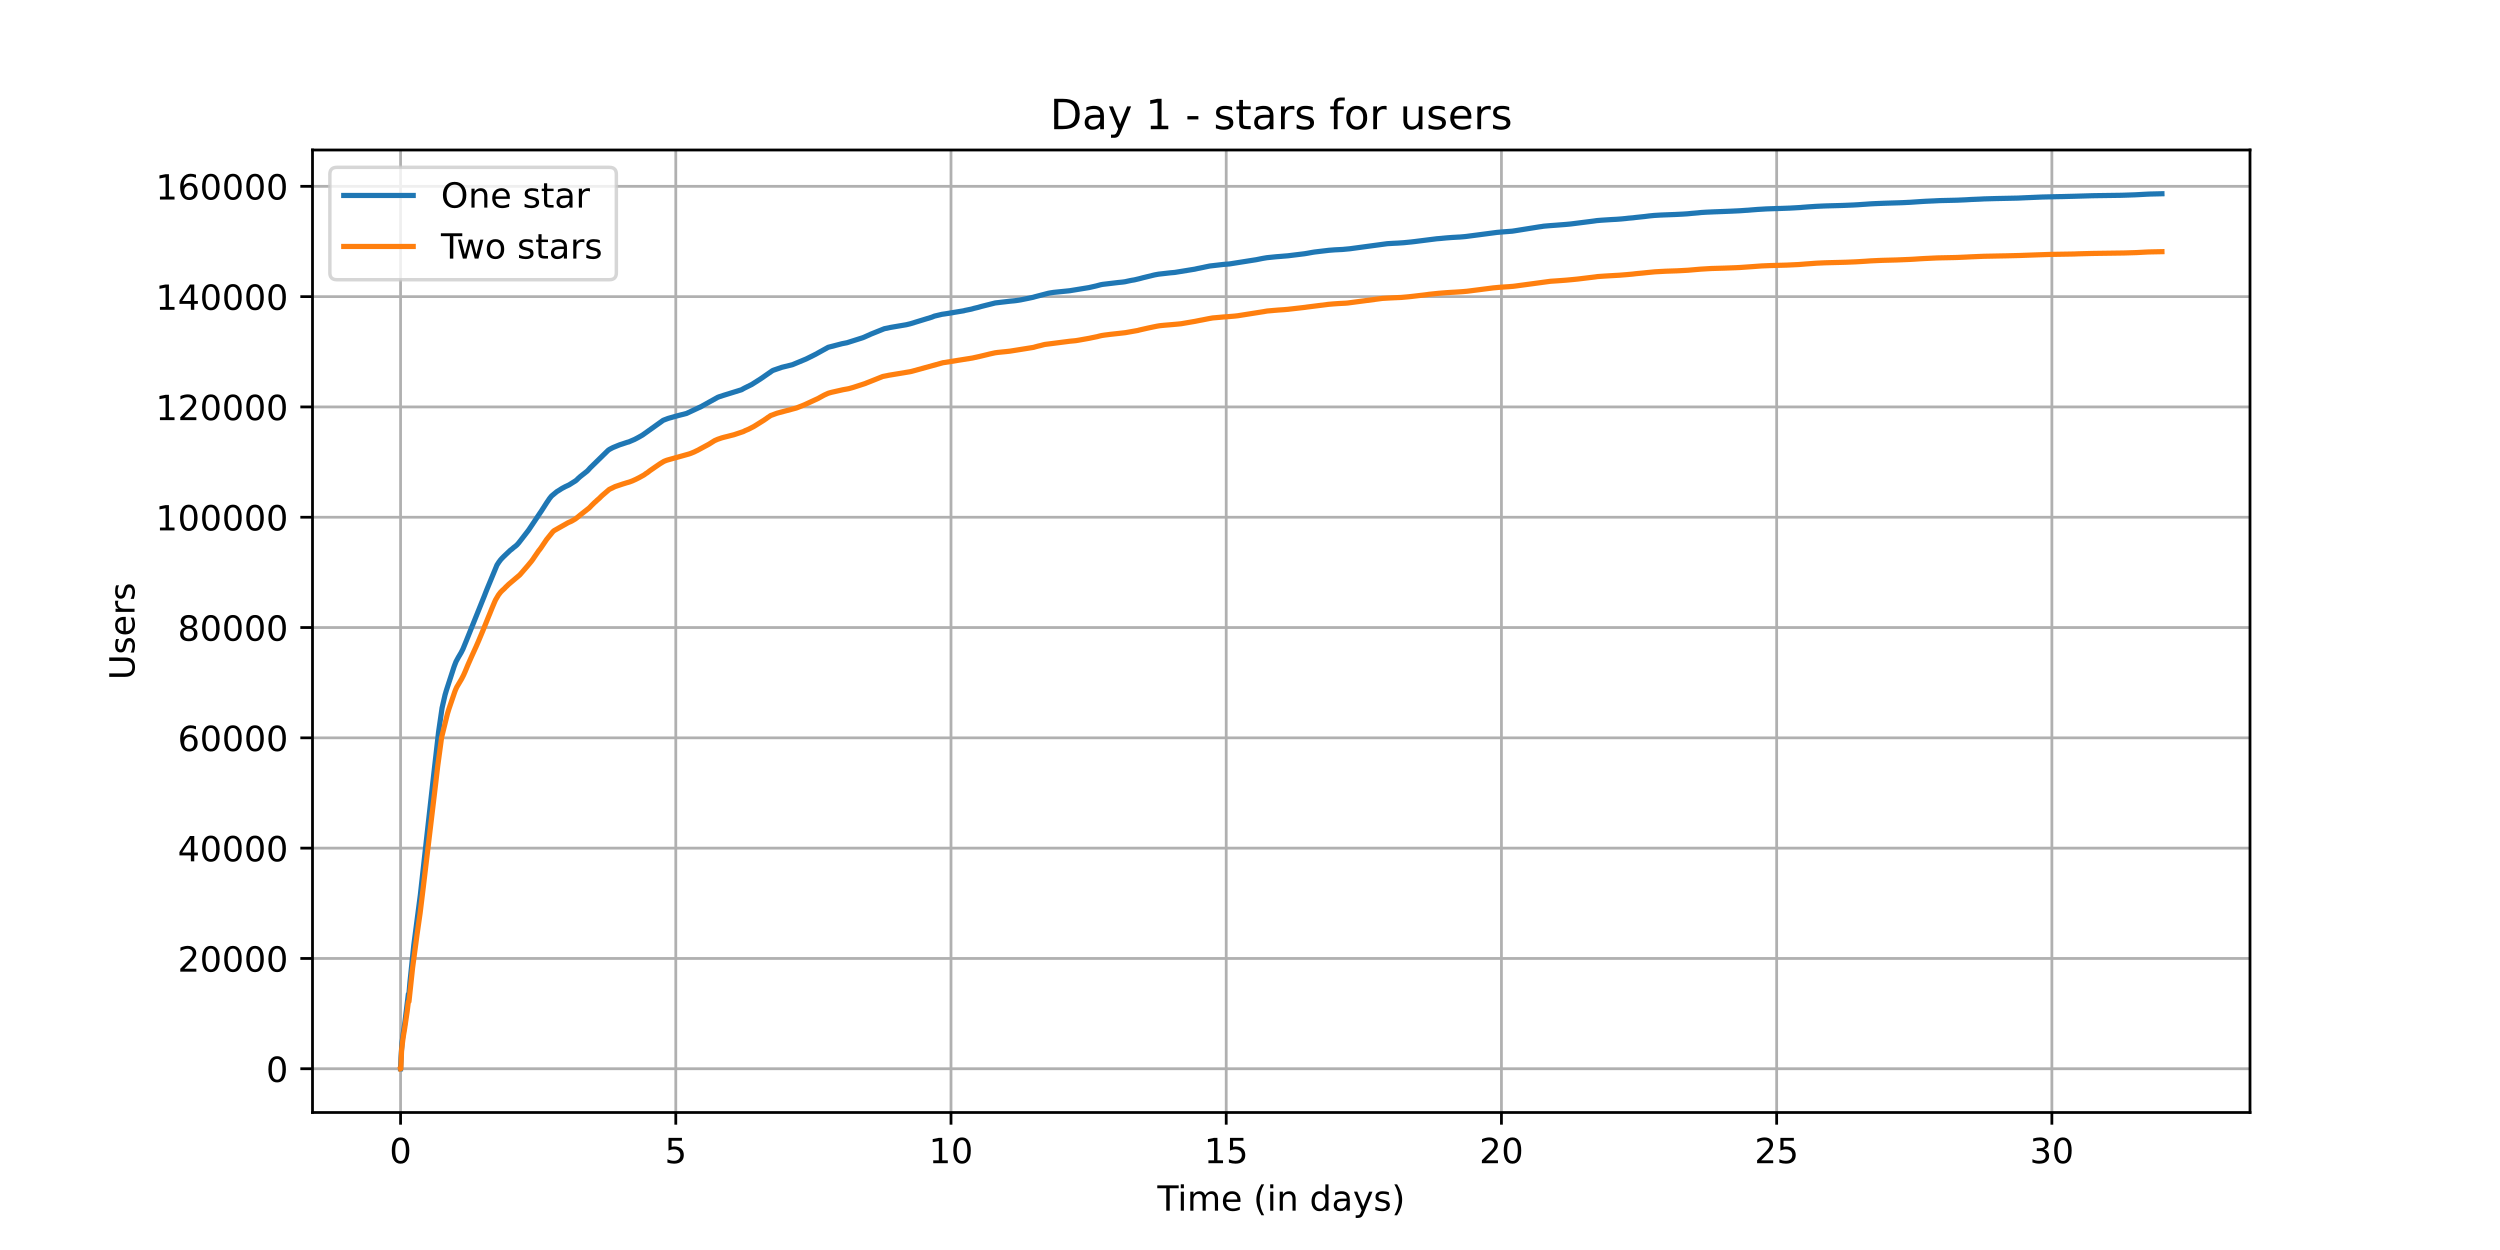 <?xml version="1.0" encoding="utf-8" standalone="no"?>
<!DOCTYPE svg PUBLIC "-//W3C//DTD SVG 1.1//EN"
  "http://www.w3.org/Graphics/SVG/1.1/DTD/svg11.dtd">
<!-- Created with matplotlib (https://matplotlib.org/) -->
<svg height="360pt" version="1.1" viewBox="0 0 720 360" width="720pt" xmlns="http://www.w3.org/2000/svg" xmlns:xlink="http://www.w3.org/1999/xlink">
 <defs>
  <style type="text/css">*{stroke-linecap:butt;stroke-linejoin:round;}</style>
 </defs>
 <g id="figure_1">
  <g id="patch_1">
   <path d="M 0 360 
L 720 360 
L 720 0 
L 0 0 
z
" style="fill:#ffffff;"/>
  </g>
  <g id="axes_1">
   <g id="patch_2">
    <path d="M 90 320.4 
L 648 320.4 
L 648 43.2 
L 90 43.2 
z
" style="fill:#ffffff;"/>
   </g>
   <g id="matplotlib.axis_1">
    <g id="xtick_1">
     <g id="line2d_1">
      <path clip-path="url(#pc06e8f0489)" d="M 115.364 320.4 
L 115.364 43.2 
" style="fill:none;stroke:#b0b0b0;stroke-linecap:square;stroke-width:0.8;"/>
     </g>
     <g id="line2d_2">
      <defs>
       <path d="M 0 0 
L 0 3.5 
" id="mdbf9144afa" style="stroke:#000000;stroke-width:0.8;"/>
      </defs>
      <g>
       <use style="stroke:#000000;stroke-width:0.8;" x="115.364" xlink:href="#mdbf9144afa" y="320.4"/>
      </g>
     </g>
     <g id="text_1">
      <!-- 0 -->
      <g transform="translate(112.182 334.998)scale(0.1 -0.1)">
       <defs>
        <path d="M 31.781 66.406 
Q 24.172 66.406 20.328 58.906 
Q 16.5 51.422 16.5 36.375 
Q 16.5 21.391 20.328 13.891 
Q 24.172 6.391 31.781 6.391 
Q 39.453 6.391 43.281 13.891 
Q 47.125 21.391 47.125 36.375 
Q 47.125 51.422 43.281 58.906 
Q 39.453 66.406 31.781 66.406 
z
M 31.781 74.219 
Q 44.047 74.219 50.516 64.516 
Q 56.984 54.828 56.984 36.375 
Q 56.984 17.969 50.516 8.266 
Q 44.047 -1.422 31.781 -1.422 
Q 19.531 -1.422 13.062 8.266 
Q 6.594 17.969 6.594 36.375 
Q 6.594 54.828 13.062 64.516 
Q 19.531 74.219 31.781 74.219 
z
" id="DejaVuSans-48"/>
       </defs>
       <use xlink:href="#DejaVuSans-48"/>
      </g>
     </g>
    </g>
    <g id="xtick_2">
     <g id="line2d_3">
      <path clip-path="url(#pc06e8f0489)" d="M 194.626 320.4 
L 194.626 43.2 
" style="fill:none;stroke:#b0b0b0;stroke-linecap:square;stroke-width:0.8;"/>
     </g>
     <g id="line2d_4">
      <g>
       <use style="stroke:#000000;stroke-width:0.8;" x="194.626" xlink:href="#mdbf9144afa" y="320.4"/>
      </g>
     </g>
     <g id="text_2">
      <!-- 5 -->
      <g transform="translate(191.445 334.998)scale(0.1 -0.1)">
       <defs>
        <path d="M 10.797 72.906 
L 49.516 72.906 
L 49.516 64.594 
L 19.828 64.594 
L 19.828 46.734 
Q 21.969 47.469 24.109 47.828 
Q 26.266 48.188 28.422 48.188 
Q 40.625 48.188 47.75 41.5 
Q 54.891 34.812 54.891 23.391 
Q 54.891 11.625 47.562 5.094 
Q 40.234 -1.422 26.906 -1.422 
Q 22.312 -1.422 17.547 -0.641 
Q 12.797 0.141 7.719 1.703 
L 7.719 11.625 
Q 12.109 9.234 16.797 8.062 
Q 21.484 6.891 26.703 6.891 
Q 35.156 6.891 40.078 11.328 
Q 45.016 15.766 45.016 23.391 
Q 45.016 31 40.078 35.438 
Q 35.156 39.891 26.703 39.891 
Q 22.75 39.891 18.812 39.016 
Q 14.891 38.141 10.797 36.281 
z
" id="DejaVuSans-53"/>
       </defs>
       <use xlink:href="#DejaVuSans-53"/>
      </g>
     </g>
    </g>
    <g id="xtick_3">
     <g id="line2d_5">
      <path clip-path="url(#pc06e8f0489)" d="M 273.889 320.4 
L 273.889 43.2 
" style="fill:none;stroke:#b0b0b0;stroke-linecap:square;stroke-width:0.8;"/>
     </g>
     <g id="line2d_6">
      <g>
       <use style="stroke:#000000;stroke-width:0.8;" x="273.889" xlink:href="#mdbf9144afa" y="320.4"/>
      </g>
     </g>
     <g id="text_3">
      <!-- 10 -->
      <g transform="translate(267.526 334.998)scale(0.1 -0.1)">
       <defs>
        <path d="M 12.406 8.297 
L 28.516 8.297 
L 28.516 63.922 
L 10.984 60.406 
L 10.984 69.391 
L 28.422 72.906 
L 38.281 72.906 
L 38.281 8.297 
L 54.391 8.297 
L 54.391 0 
L 12.406 0 
z
" id="DejaVuSans-49"/>
       </defs>
       <use xlink:href="#DejaVuSans-49"/>
       <use x="63.623" xlink:href="#DejaVuSans-48"/>
      </g>
     </g>
    </g>
    <g id="xtick_4">
     <g id="line2d_7">
      <path clip-path="url(#pc06e8f0489)" d="M 353.151 320.4 
L 353.151 43.2 
" style="fill:none;stroke:#b0b0b0;stroke-linecap:square;stroke-width:0.8;"/>
     </g>
     <g id="line2d_8">
      <g>
       <use style="stroke:#000000;stroke-width:0.8;" x="353.151" xlink:href="#mdbf9144afa" y="320.4"/>
      </g>
     </g>
     <g id="text_4">
      <!-- 15 -->
      <g transform="translate(346.789 334.998)scale(0.1 -0.1)">
       <use xlink:href="#DejaVuSans-49"/>
       <use x="63.623" xlink:href="#DejaVuSans-53"/>
      </g>
     </g>
    </g>
    <g id="xtick_5">
     <g id="line2d_9">
      <path clip-path="url(#pc06e8f0489)" d="M 432.414 320.4 
L 432.414 43.2 
" style="fill:none;stroke:#b0b0b0;stroke-linecap:square;stroke-width:0.8;"/>
     </g>
     <g id="line2d_10">
      <g>
       <use style="stroke:#000000;stroke-width:0.8;" x="432.414" xlink:href="#mdbf9144afa" y="320.4"/>
      </g>
     </g>
     <g id="text_5">
      <!-- 20 -->
      <g transform="translate(426.052 334.998)scale(0.1 -0.1)">
       <defs>
        <path d="M 19.188 8.297 
L 53.609 8.297 
L 53.609 0 
L 7.328 0 
L 7.328 8.297 
Q 12.938 14.109 22.625 23.891 
Q 32.328 33.688 34.812 36.531 
Q 39.547 41.844 41.422 45.531 
Q 43.312 49.219 43.312 52.781 
Q 43.312 58.594 39.234 62.25 
Q 35.156 65.922 28.609 65.922 
Q 23.969 65.922 18.812 64.312 
Q 13.672 62.703 7.812 59.422 
L 7.812 69.391 
Q 13.766 71.781 18.938 73 
Q 24.125 74.219 28.422 74.219 
Q 39.75 74.219 46.484 68.547 
Q 53.219 62.891 53.219 53.422 
Q 53.219 48.922 51.531 44.891 
Q 49.859 40.875 45.406 35.406 
Q 44.188 33.984 37.641 27.219 
Q 31.109 20.453 19.188 8.297 
z
" id="DejaVuSans-50"/>
       </defs>
       <use xlink:href="#DejaVuSans-50"/>
       <use x="63.623" xlink:href="#DejaVuSans-48"/>
      </g>
     </g>
    </g>
    <g id="xtick_6">
     <g id="line2d_11">
      <path clip-path="url(#pc06e8f0489)" d="M 511.677 320.4 
L 511.677 43.2 
" style="fill:none;stroke:#b0b0b0;stroke-linecap:square;stroke-width:0.8;"/>
     </g>
     <g id="line2d_12">
      <g>
       <use style="stroke:#000000;stroke-width:0.8;" x="511.677" xlink:href="#mdbf9144afa" y="320.4"/>
      </g>
     </g>
     <g id="text_6">
      <!-- 25 -->
      <g transform="translate(505.314 334.998)scale(0.1 -0.1)">
       <use xlink:href="#DejaVuSans-50"/>
       <use x="63.623" xlink:href="#DejaVuSans-53"/>
      </g>
     </g>
    </g>
    <g id="xtick_7">
     <g id="line2d_13">
      <path clip-path="url(#pc06e8f0489)" d="M 590.939 320.4 
L 590.939 43.2 
" style="fill:none;stroke:#b0b0b0;stroke-linecap:square;stroke-width:0.8;"/>
     </g>
     <g id="line2d_14">
      <g>
       <use style="stroke:#000000;stroke-width:0.8;" x="590.939" xlink:href="#mdbf9144afa" y="320.4"/>
      </g>
     </g>
     <g id="text_7">
      <!-- 30 -->
      <g transform="translate(584.577 334.998)scale(0.1 -0.1)">
       <defs>
        <path d="M 40.578 39.312 
Q 47.656 37.797 51.625 33 
Q 55.609 28.219 55.609 21.188 
Q 55.609 10.406 48.188 4.484 
Q 40.766 -1.422 27.094 -1.422 
Q 22.516 -1.422 17.656 -0.516 
Q 12.797 0.391 7.625 2.203 
L 7.625 11.719 
Q 11.719 9.328 16.594 8.109 
Q 21.484 6.891 26.812 6.891 
Q 36.078 6.891 40.938 10.547 
Q 45.797 14.203 45.797 21.188 
Q 45.797 27.641 41.281 31.266 
Q 36.766 34.906 28.719 34.906 
L 20.219 34.906 
L 20.219 43.016 
L 29.109 43.016 
Q 36.375 43.016 40.234 45.922 
Q 44.094 48.828 44.094 54.297 
Q 44.094 59.906 40.109 62.906 
Q 36.141 65.922 28.719 65.922 
Q 24.656 65.922 20.016 65.031 
Q 15.375 64.156 9.812 62.312 
L 9.812 71.094 
Q 15.438 72.656 20.344 73.438 
Q 25.25 74.219 29.594 74.219 
Q 40.828 74.219 47.359 69.109 
Q 53.906 64.016 53.906 55.328 
Q 53.906 49.266 50.438 45.094 
Q 46.969 40.922 40.578 39.312 
z
" id="DejaVuSans-51"/>
       </defs>
       <use xlink:href="#DejaVuSans-51"/>
       <use x="63.623" xlink:href="#DejaVuSans-48"/>
      </g>
     </g>
    </g>
    <g id="text_8">
     <!-- Time (in days) -->
     <g transform="translate(333.327 348.677)scale(0.1 -0.1)">
      <defs>
       <path d="M -0.297 72.906 
L 61.375 72.906 
L 61.375 64.594 
L 35.5 64.594 
L 35.5 0 
L 25.594 0 
L 25.594 64.594 
L -0.297 64.594 
z
" id="DejaVuSans-84"/>
       <path d="M 9.422 54.688 
L 18.406 54.688 
L 18.406 0 
L 9.422 0 
z
M 9.422 75.984 
L 18.406 75.984 
L 18.406 64.594 
L 9.422 64.594 
z
" id="DejaVuSans-105"/>
       <path d="M 52 44.188 
Q 55.375 50.25 60.062 53.125 
Q 64.75 56 71.094 56 
Q 79.641 56 84.281 50.016 
Q 88.922 44.047 88.922 33.016 
L 88.922 0 
L 79.891 0 
L 79.891 32.719 
Q 79.891 40.578 77.094 44.375 
Q 74.312 48.188 68.609 48.188 
Q 61.625 48.188 57.562 43.547 
Q 53.516 38.922 53.516 30.906 
L 53.516 0 
L 44.484 0 
L 44.484 32.719 
Q 44.484 40.625 41.703 44.406 
Q 38.922 48.188 33.109 48.188 
Q 26.219 48.188 22.156 43.531 
Q 18.109 38.875 18.109 30.906 
L 18.109 0 
L 9.078 0 
L 9.078 54.688 
L 18.109 54.688 
L 18.109 46.188 
Q 21.188 51.219 25.484 53.609 
Q 29.781 56 35.688 56 
Q 41.656 56 45.828 52.969 
Q 50 49.953 52 44.188 
z
" id="DejaVuSans-109"/>
       <path d="M 56.203 29.594 
L 56.203 25.203 
L 14.891 25.203 
Q 15.484 15.922 20.484 11.062 
Q 25.484 6.203 34.422 6.203 
Q 39.594 6.203 44.453 7.469 
Q 49.312 8.734 54.109 11.281 
L 54.109 2.781 
Q 49.266 0.734 44.188 -0.344 
Q 39.109 -1.422 33.891 -1.422 
Q 20.797 -1.422 13.156 6.188 
Q 5.516 13.812 5.516 26.812 
Q 5.516 40.234 12.766 48.109 
Q 20.016 56 32.328 56 
Q 43.359 56 49.781 48.891 
Q 56.203 41.797 56.203 29.594 
z
M 47.219 32.234 
Q 47.125 39.594 43.094 43.984 
Q 39.062 48.391 32.422 48.391 
Q 24.906 48.391 20.391 44.141 
Q 15.875 39.891 15.188 32.172 
z
" id="DejaVuSans-101"/>
       <path id="DejaVuSans-32"/>
       <path d="M 31 75.875 
Q 24.469 64.656 21.281 53.656 
Q 18.109 42.672 18.109 31.391 
Q 18.109 20.125 21.312 9.062 
Q 24.516 -2 31 -13.188 
L 23.188 -13.188 
Q 15.875 -1.703 12.234 9.375 
Q 8.594 20.453 8.594 31.391 
Q 8.594 42.281 12.203 53.312 
Q 15.828 64.359 23.188 75.875 
z
" id="DejaVuSans-40"/>
       <path d="M 54.891 33.016 
L 54.891 0 
L 45.906 0 
L 45.906 32.719 
Q 45.906 40.484 42.875 44.328 
Q 39.844 48.188 33.797 48.188 
Q 26.516 48.188 22.312 43.547 
Q 18.109 38.922 18.109 30.906 
L 18.109 0 
L 9.078 0 
L 9.078 54.688 
L 18.109 54.688 
L 18.109 46.188 
Q 21.344 51.125 25.703 53.562 
Q 30.078 56 35.797 56 
Q 45.219 56 50.047 50.172 
Q 54.891 44.344 54.891 33.016 
z
" id="DejaVuSans-110"/>
       <path d="M 45.406 46.391 
L 45.406 75.984 
L 54.391 75.984 
L 54.391 0 
L 45.406 0 
L 45.406 8.203 
Q 42.578 3.328 38.25 0.953 
Q 33.938 -1.422 27.875 -1.422 
Q 17.969 -1.422 11.734 6.484 
Q 5.516 14.406 5.516 27.297 
Q 5.516 40.188 11.734 48.094 
Q 17.969 56 27.875 56 
Q 33.938 56 38.25 53.625 
Q 42.578 51.266 45.406 46.391 
z
M 14.797 27.297 
Q 14.797 17.391 18.875 11.75 
Q 22.953 6.109 30.078 6.109 
Q 37.203 6.109 41.297 11.75 
Q 45.406 17.391 45.406 27.297 
Q 45.406 37.203 41.297 42.844 
Q 37.203 48.484 30.078 48.484 
Q 22.953 48.484 18.875 42.844 
Q 14.797 37.203 14.797 27.297 
z
" id="DejaVuSans-100"/>
       <path d="M 34.281 27.484 
Q 23.391 27.484 19.188 25 
Q 14.984 22.516 14.984 16.5 
Q 14.984 11.719 18.141 8.906 
Q 21.297 6.109 26.703 6.109 
Q 34.188 6.109 38.703 11.406 
Q 43.219 16.703 43.219 25.484 
L 43.219 27.484 
z
M 52.203 31.203 
L 52.203 0 
L 43.219 0 
L 43.219 8.297 
Q 40.141 3.328 35.547 0.953 
Q 30.953 -1.422 24.312 -1.422 
Q 15.922 -1.422 10.953 3.297 
Q 6 8.016 6 15.922 
Q 6 25.141 12.172 29.828 
Q 18.359 34.516 30.609 34.516 
L 43.219 34.516 
L 43.219 35.406 
Q 43.219 41.609 39.141 45 
Q 35.062 48.391 27.688 48.391 
Q 23 48.391 18.547 47.266 
Q 14.109 46.141 10.016 43.891 
L 10.016 52.203 
Q 14.938 54.109 19.578 55.047 
Q 24.219 56 28.609 56 
Q 40.484 56 46.344 49.844 
Q 52.203 43.703 52.203 31.203 
z
" id="DejaVuSans-97"/>
       <path d="M 32.172 -5.078 
Q 28.375 -14.844 24.75 -17.812 
Q 21.141 -20.797 15.094 -20.797 
L 7.906 -20.797 
L 7.906 -13.281 
L 13.188 -13.281 
Q 16.891 -13.281 18.938 -11.516 
Q 21 -9.766 23.484 -3.219 
L 25.094 0.875 
L 2.984 54.688 
L 12.5 54.688 
L 29.594 11.922 
L 46.688 54.688 
L 56.203 54.688 
z
" id="DejaVuSans-121"/>
       <path d="M 44.281 53.078 
L 44.281 44.578 
Q 40.484 46.531 36.375 47.5 
Q 32.281 48.484 27.875 48.484 
Q 21.188 48.484 17.844 46.438 
Q 14.5 44.391 14.5 40.281 
Q 14.5 37.156 16.891 35.375 
Q 19.281 33.594 26.516 31.984 
L 29.594 31.297 
Q 39.156 29.25 43.188 25.516 
Q 47.219 21.781 47.219 15.094 
Q 47.219 7.469 41.188 3.016 
Q 35.156 -1.422 24.609 -1.422 
Q 20.219 -1.422 15.453 -0.562 
Q 10.688 0.297 5.422 2 
L 5.422 11.281 
Q 10.406 8.688 15.234 7.391 
Q 20.062 6.109 24.812 6.109 
Q 31.156 6.109 34.562 8.281 
Q 37.984 10.453 37.984 14.406 
Q 37.984 18.062 35.516 20.016 
Q 33.062 21.969 24.703 23.781 
L 21.578 24.516 
Q 13.234 26.266 9.516 29.906 
Q 5.812 33.547 5.812 39.891 
Q 5.812 47.609 11.281 51.797 
Q 16.75 56 26.812 56 
Q 31.781 56 36.172 55.266 
Q 40.578 54.547 44.281 53.078 
z
" id="DejaVuSans-115"/>
       <path d="M 8.016 75.875 
L 15.828 75.875 
Q 23.141 64.359 26.781 53.312 
Q 30.422 42.281 30.422 31.391 
Q 30.422 20.453 26.781 9.375 
Q 23.141 -1.703 15.828 -13.188 
L 8.016 -13.188 
Q 14.5 -2 17.703 9.062 
Q 20.906 20.125 20.906 31.391 
Q 20.906 42.672 17.703 53.656 
Q 14.5 64.656 8.016 75.875 
z
" id="DejaVuSans-41"/>
      </defs>
      <use xlink:href="#DejaVuSans-84"/>
      <use x="57.959" xlink:href="#DejaVuSans-105"/>
      <use x="85.742" xlink:href="#DejaVuSans-109"/>
      <use x="183.154" xlink:href="#DejaVuSans-101"/>
      <use x="244.678" xlink:href="#DejaVuSans-32"/>
      <use x="276.465" xlink:href="#DejaVuSans-40"/>
      <use x="315.479" xlink:href="#DejaVuSans-105"/>
      <use x="343.262" xlink:href="#DejaVuSans-110"/>
      <use x="406.641" xlink:href="#DejaVuSans-32"/>
      <use x="438.428" xlink:href="#DejaVuSans-100"/>
      <use x="501.904" xlink:href="#DejaVuSans-97"/>
      <use x="563.184" xlink:href="#DejaVuSans-121"/>
      <use x="622.363" xlink:href="#DejaVuSans-115"/>
      <use x="674.463" xlink:href="#DejaVuSans-41"/>
     </g>
    </g>
   </g>
   <g id="matplotlib.axis_2">
    <g id="ytick_1">
     <g id="line2d_15">
      <path clip-path="url(#pc06e8f0489)" d="M 90 307.8 
L 648 307.8 
" style="fill:none;stroke:#b0b0b0;stroke-linecap:square;stroke-width:0.8;"/>
     </g>
     <g id="line2d_16">
      <defs>
       <path d="M 0 0 
L -3.5 0 
" id="m09c8e18a8d" style="stroke:#000000;stroke-width:0.8;"/>
      </defs>
      <g>
       <use style="stroke:#000000;stroke-width:0.8;" x="90" xlink:href="#m09c8e18a8d" y="307.8"/>
      </g>
     </g>
     <g id="text_9">
      <!-- 0 -->
      <g transform="translate(76.638 311.599)scale(0.1 -0.1)">
       <use xlink:href="#DejaVuSans-48"/>
      </g>
     </g>
    </g>
    <g id="ytick_2">
     <g id="line2d_17">
      <path clip-path="url(#pc06e8f0489)" d="M 90 276.033 
L 648 276.033 
" style="fill:none;stroke:#b0b0b0;stroke-linecap:square;stroke-width:0.8;"/>
     </g>
     <g id="line2d_18">
      <g>
       <use style="stroke:#000000;stroke-width:0.8;" x="90" xlink:href="#m09c8e18a8d" y="276.033"/>
      </g>
     </g>
     <g id="text_10">
      <!-- 20000 -->
      <g transform="translate(51.188 279.832)scale(0.1 -0.1)">
       <use xlink:href="#DejaVuSans-50"/>
       <use x="63.623" xlink:href="#DejaVuSans-48"/>
       <use x="127.246" xlink:href="#DejaVuSans-48"/>
       <use x="190.869" xlink:href="#DejaVuSans-48"/>
       <use x="254.492" xlink:href="#DejaVuSans-48"/>
      </g>
     </g>
    </g>
    <g id="ytick_3">
     <g id="line2d_19">
      <path clip-path="url(#pc06e8f0489)" d="M 90 244.265 
L 648 244.265 
" style="fill:none;stroke:#b0b0b0;stroke-linecap:square;stroke-width:0.8;"/>
     </g>
     <g id="line2d_20">
      <g>
       <use style="stroke:#000000;stroke-width:0.8;" x="90" xlink:href="#m09c8e18a8d" y="244.265"/>
      </g>
     </g>
     <g id="text_11">
      <!-- 40000 -->
      <g transform="translate(51.188 248.064)scale(0.1 -0.1)">
       <defs>
        <path d="M 37.797 64.312 
L 12.891 25.391 
L 37.797 25.391 
z
M 35.203 72.906 
L 47.609 72.906 
L 47.609 25.391 
L 58.016 25.391 
L 58.016 17.188 
L 47.609 17.188 
L 47.609 0 
L 37.797 0 
L 37.797 17.188 
L 4.891 17.188 
L 4.891 26.703 
z
" id="DejaVuSans-52"/>
       </defs>
       <use xlink:href="#DejaVuSans-52"/>
       <use x="63.623" xlink:href="#DejaVuSans-48"/>
       <use x="127.246" xlink:href="#DejaVuSans-48"/>
       <use x="190.869" xlink:href="#DejaVuSans-48"/>
       <use x="254.492" xlink:href="#DejaVuSans-48"/>
      </g>
     </g>
    </g>
    <g id="ytick_4">
     <g id="line2d_21">
      <path clip-path="url(#pc06e8f0489)" d="M 90 212.498 
L 648 212.498 
" style="fill:none;stroke:#b0b0b0;stroke-linecap:square;stroke-width:0.8;"/>
     </g>
     <g id="line2d_22">
      <g>
       <use style="stroke:#000000;stroke-width:0.8;" x="90" xlink:href="#m09c8e18a8d" y="212.498"/>
      </g>
     </g>
     <g id="text_12">
      <!-- 60000 -->
      <g transform="translate(51.188 216.297)scale(0.1 -0.1)">
       <defs>
        <path d="M 33.016 40.375 
Q 26.375 40.375 22.484 35.828 
Q 18.609 31.297 18.609 23.391 
Q 18.609 15.531 22.484 10.953 
Q 26.375 6.391 33.016 6.391 
Q 39.656 6.391 43.531 10.953 
Q 47.406 15.531 47.406 23.391 
Q 47.406 31.297 43.531 35.828 
Q 39.656 40.375 33.016 40.375 
z
M 52.594 71.297 
L 52.594 62.312 
Q 48.875 64.062 45.094 64.984 
Q 41.312 65.922 37.594 65.922 
Q 27.828 65.922 22.672 59.328 
Q 17.531 52.734 16.797 39.406 
Q 19.672 43.656 24.016 45.922 
Q 28.375 48.188 33.594 48.188 
Q 44.578 48.188 50.953 41.516 
Q 57.328 34.859 57.328 23.391 
Q 57.328 12.156 50.688 5.359 
Q 44.047 -1.422 33.016 -1.422 
Q 20.359 -1.422 13.672 8.266 
Q 6.984 17.969 6.984 36.375 
Q 6.984 53.656 15.188 63.938 
Q 23.391 74.219 37.203 74.219 
Q 40.922 74.219 44.703 73.484 
Q 48.484 72.75 52.594 71.297 
z
" id="DejaVuSans-54"/>
       </defs>
       <use xlink:href="#DejaVuSans-54"/>
       <use x="63.623" xlink:href="#DejaVuSans-48"/>
       <use x="127.246" xlink:href="#DejaVuSans-48"/>
       <use x="190.869" xlink:href="#DejaVuSans-48"/>
       <use x="254.492" xlink:href="#DejaVuSans-48"/>
      </g>
     </g>
    </g>
    <g id="ytick_5">
     <g id="line2d_23">
      <path clip-path="url(#pc06e8f0489)" d="M 90 180.73 
L 648 180.73 
" style="fill:none;stroke:#b0b0b0;stroke-linecap:square;stroke-width:0.8;"/>
     </g>
     <g id="line2d_24">
      <g>
       <use style="stroke:#000000;stroke-width:0.8;" x="90" xlink:href="#m09c8e18a8d" y="180.73"/>
      </g>
     </g>
     <g id="text_13">
      <!-- 80000 -->
      <g transform="translate(51.188 184.529)scale(0.1 -0.1)">
       <defs>
        <path d="M 31.781 34.625 
Q 24.75 34.625 20.719 30.859 
Q 16.703 27.094 16.703 20.516 
Q 16.703 13.922 20.719 10.156 
Q 24.75 6.391 31.781 6.391 
Q 38.812 6.391 42.859 10.172 
Q 46.922 13.969 46.922 20.516 
Q 46.922 27.094 42.891 30.859 
Q 38.875 34.625 31.781 34.625 
z
M 21.922 38.812 
Q 15.578 40.375 12.031 44.719 
Q 8.5 49.078 8.5 55.328 
Q 8.5 64.062 14.719 69.141 
Q 20.953 74.219 31.781 74.219 
Q 42.672 74.219 48.875 69.141 
Q 55.078 64.062 55.078 55.328 
Q 55.078 49.078 51.531 44.719 
Q 48 40.375 41.703 38.812 
Q 48.828 37.156 52.797 32.312 
Q 56.781 27.484 56.781 20.516 
Q 56.781 9.906 50.312 4.234 
Q 43.844 -1.422 31.781 -1.422 
Q 19.734 -1.422 13.25 4.234 
Q 6.781 9.906 6.781 20.516 
Q 6.781 27.484 10.781 32.312 
Q 14.797 37.156 21.922 38.812 
z
M 18.312 54.391 
Q 18.312 48.734 21.844 45.562 
Q 25.391 42.391 31.781 42.391 
Q 38.141 42.391 41.719 45.562 
Q 45.312 48.734 45.312 54.391 
Q 45.312 60.062 41.719 63.234 
Q 38.141 66.406 31.781 66.406 
Q 25.391 66.406 21.844 63.234 
Q 18.312 60.062 18.312 54.391 
z
" id="DejaVuSans-56"/>
       </defs>
       <use xlink:href="#DejaVuSans-56"/>
       <use x="63.623" xlink:href="#DejaVuSans-48"/>
       <use x="127.246" xlink:href="#DejaVuSans-48"/>
       <use x="190.869" xlink:href="#DejaVuSans-48"/>
       <use x="254.492" xlink:href="#DejaVuSans-48"/>
      </g>
     </g>
    </g>
    <g id="ytick_6">
     <g id="line2d_25">
      <path clip-path="url(#pc06e8f0489)" d="M 90 148.963 
L 648 148.963 
" style="fill:none;stroke:#b0b0b0;stroke-linecap:square;stroke-width:0.8;"/>
     </g>
     <g id="line2d_26">
      <g>
       <use style="stroke:#000000;stroke-width:0.8;" x="90" xlink:href="#m09c8e18a8d" y="148.963"/>
      </g>
     </g>
     <g id="text_14">
      <!-- 100000 -->
      <g transform="translate(44.825 152.762)scale(0.1 -0.1)">
       <use xlink:href="#DejaVuSans-49"/>
       <use x="63.623" xlink:href="#DejaVuSans-48"/>
       <use x="127.246" xlink:href="#DejaVuSans-48"/>
       <use x="190.869" xlink:href="#DejaVuSans-48"/>
       <use x="254.492" xlink:href="#DejaVuSans-48"/>
       <use x="318.115" xlink:href="#DejaVuSans-48"/>
      </g>
     </g>
    </g>
    <g id="ytick_7">
     <g id="line2d_27">
      <path clip-path="url(#pc06e8f0489)" d="M 90 117.195 
L 648 117.195 
" style="fill:none;stroke:#b0b0b0;stroke-linecap:square;stroke-width:0.8;"/>
     </g>
     <g id="line2d_28">
      <g>
       <use style="stroke:#000000;stroke-width:0.8;" x="90" xlink:href="#m09c8e18a8d" y="117.195"/>
      </g>
     </g>
     <g id="text_15">
      <!-- 120000 -->
      <g transform="translate(44.825 120.995)scale(0.1 -0.1)">
       <use xlink:href="#DejaVuSans-49"/>
       <use x="63.623" xlink:href="#DejaVuSans-50"/>
       <use x="127.246" xlink:href="#DejaVuSans-48"/>
       <use x="190.869" xlink:href="#DejaVuSans-48"/>
       <use x="254.492" xlink:href="#DejaVuSans-48"/>
       <use x="318.115" xlink:href="#DejaVuSans-48"/>
      </g>
     </g>
    </g>
    <g id="ytick_8">
     <g id="line2d_29">
      <path clip-path="url(#pc06e8f0489)" d="M 90 85.428 
L 648 85.428 
" style="fill:none;stroke:#b0b0b0;stroke-linecap:square;stroke-width:0.8;"/>
     </g>
     <g id="line2d_30">
      <g>
       <use style="stroke:#000000;stroke-width:0.8;" x="90" xlink:href="#m09c8e18a8d" y="85.428"/>
      </g>
     </g>
     <g id="text_16">
      <!-- 140000 -->
      <g transform="translate(44.825 89.227)scale(0.1 -0.1)">
       <use xlink:href="#DejaVuSans-49"/>
       <use x="63.623" xlink:href="#DejaVuSans-52"/>
       <use x="127.246" xlink:href="#DejaVuSans-48"/>
       <use x="190.869" xlink:href="#DejaVuSans-48"/>
       <use x="254.492" xlink:href="#DejaVuSans-48"/>
       <use x="318.115" xlink:href="#DejaVuSans-48"/>
      </g>
     </g>
    </g>
    <g id="ytick_9">
     <g id="line2d_31">
      <path clip-path="url(#pc06e8f0489)" d="M 90 53.66 
L 648 53.66 
" style="fill:none;stroke:#b0b0b0;stroke-linecap:square;stroke-width:0.8;"/>
     </g>
     <g id="line2d_32">
      <g>
       <use style="stroke:#000000;stroke-width:0.8;" x="90" xlink:href="#m09c8e18a8d" y="53.66"/>
      </g>
     </g>
     <g id="text_17">
      <!-- 160000 -->
      <g transform="translate(44.825 57.46)scale(0.1 -0.1)">
       <use xlink:href="#DejaVuSans-49"/>
       <use x="63.623" xlink:href="#DejaVuSans-54"/>
       <use x="127.246" xlink:href="#DejaVuSans-48"/>
       <use x="190.869" xlink:href="#DejaVuSans-48"/>
       <use x="254.492" xlink:href="#DejaVuSans-48"/>
       <use x="318.115" xlink:href="#DejaVuSans-48"/>
      </g>
     </g>
    </g>
    <g id="text_18">
     <!-- Users -->
     <g transform="translate(38.745 195.801)rotate(-90)scale(0.1 -0.1)">
      <defs>
       <path d="M 8.688 72.906 
L 18.609 72.906 
L 18.609 28.609 
Q 18.609 16.891 22.844 11.734 
Q 27.094 6.594 36.625 6.594 
Q 46.094 6.594 50.344 11.734 
Q 54.594 16.891 54.594 28.609 
L 54.594 72.906 
L 64.5 72.906 
L 64.5 27.391 
Q 64.5 13.141 57.438 5.859 
Q 50.391 -1.422 36.625 -1.422 
Q 22.797 -1.422 15.734 5.859 
Q 8.688 13.141 8.688 27.391 
z
" id="DejaVuSans-85"/>
       <path d="M 41.109 46.297 
Q 39.594 47.172 37.812 47.578 
Q 36.031 48 33.891 48 
Q 26.266 48 22.188 43.047 
Q 18.109 38.094 18.109 28.812 
L 18.109 0 
L 9.078 0 
L 9.078 54.688 
L 18.109 54.688 
L 18.109 46.188 
Q 20.953 51.172 25.484 53.578 
Q 30.031 56 36.531 56 
Q 37.453 56 38.578 55.875 
Q 39.703 55.766 41.062 55.516 
z
" id="DejaVuSans-114"/>
      </defs>
      <use xlink:href="#DejaVuSans-85"/>
      <use x="73.193" xlink:href="#DejaVuSans-115"/>
      <use x="125.293" xlink:href="#DejaVuSans-101"/>
      <use x="186.816" xlink:href="#DejaVuSans-114"/>
      <use x="227.93" xlink:href="#DejaVuSans-115"/>
     </g>
    </g>
   </g>
   <g id="line2d_33">
    <path clip-path="url(#pc06e8f0489)" d="M 115.364 307.8 
L 115.483 304.66 
L 115.773 300.335 
L 116.136 297.611 
L 116.561 294.847 
L 117.609 286.284 
L 117.784 286.13 
L 118.036 283.144 
L 119.178 272.176 
L 120.147 264.742 
L 121.073 257.639 
L 122.426 245.394 
L 124.765 224.393 
L 125.07 221.691 
L 126.301 210.87 
L 127.315 203.882 
L 128.174 200.134 
L 128.578 198.757 
L 130.766 192.028 
L 130.93 191.584 
L 131.327 190.561 
L 132.019 189.285 
L 132.803 187.962 
L 133.326 186.928 
L 134.23 184.708 
L 139.532 171.535 
L 139.785 170.87 
L 140.21 169.793 
L 143.128 162.737 
L 143.69 161.868 
L 143.945 161.535 
L 144.13 161.279 
L 144.512 160.849 
L 145.067 160.283 
L 145.536 159.834 
L 145.677 159.7 
L 147.05 158.402 
L 147.224 158.296 
L 147.412 158.148 
L 147.641 157.947 
L 148.008 157.627 
L 148.438 157.311 
L 148.88 156.927 
L 149.392 156.353 
L 151.909 153.099 
L 152.269 152.624 
L 154.669 149.031 
L 155.611 147.619 
L 155.786 147.378 
L 157.485 144.722 
L 157.942 144.064 
L 158.129 143.772 
L 158.269 143.573 
L 158.599 143.16 
L 158.773 142.938 
L 159.014 142.714 
L 160.382 141.583 
L 160.695 141.399 
L 161.145 141.118 
L 161.57 140.841 
L 161.94 140.616 
L 162.495 140.324 
L 162.495 140.324 
L 162.768 140.173 
L 163.672 139.753 
L 163.903 139.644 
L 165.806 138.445 
L 166.052 138.24 
L 166.253 138.054 
L 166.547 137.755 
L 166.98 137.368 
L 167.135 137.237 
L 169.097 135.694 
L 169.337 135.452 
L 169.675 135.088 
L 169.915 134.806 
L 175.154 129.685 
L 175.305 129.577 
L 175.547 129.416 
L 176.322 129 
L 176.645 128.849 
L 178.507 128.088 
L 178.937 127.955 
L 179.276 127.845 
L 180.672 127.375 
L 181.098 127.266 
L 182.736 126.562 
L 183.052 126.398 
L 183.596 126.112 
L 183.596 126.112 
L 184.033 125.873 
L 185.058 125.285 
L 190.97 121.066 
L 191.232 120.958 
L 191.519 120.844 
L 192.261 120.563 
L 192.424 120.504 
L 192.795 120.396 
L 193.177 120.289 
L 195.024 119.765 
L 195.928 119.527 
L 196.315 119.432 
L 196.773 119.322 
L 197.711 119.073 
L 202.02 117.057 
L 202.555 116.741 
L 206.722 114.422 
L 207.202 114.241 
L 208.283 113.887 
L 213.53 112.257 
L 214.304 111.825 
L 216.094 110.934 
L 216.476 110.75 
L 219.018 109.134 
L 219.269 108.963 
L 222.445 106.765 
L 222.816 106.601 
L 224.093 106.158 
L 224.715 105.956 
L 225.118 105.8 
L 227.792 105.143 
L 228.218 105.035 
L 231.691 103.589 
L 232.139 103.404 
L 234.278 102.344 
L 234.583 102.187 
L 234.801 102.079 
L 238.522 100.022 
L 242.538 98.977 
L 243.095 98.869 
L 243.422 98.805 
L 243.957 98.697 
L 248.42 97.28 
L 248.835 97.117 
L 249.74 96.713 
L 250.482 96.389 
L 250.777 96.243 
L 254.684 94.672 
L 256.43 94.305 
L 256.877 94.227 
L 261.03 93.519 
L 261.631 93.373 
L 262.1 93.263 
L 268.399 91.332 
L 269.12 91.036 
L 271.314 90.517 
L 272.068 90.409 
L 272.482 90.346 
L 277.578 89.504 
L 277.84 89.418 
L 279.752 89.027 
L 280.155 88.916 
L 280.515 88.806 
L 281.726 88.52 
L 282.588 88.268 
L 283.614 88.006 
L 286.637 87.248 
L 290.958 86.737 
L 292.136 86.627 
L 292.802 86.545 
L 293.49 86.438 
L 293.937 86.365 
L 295.825 85.979 
L 296.076 85.931 
L 297.625 85.599 
L 297.963 85.49 
L 301.967 84.448 
L 302.588 84.338 
L 303.45 84.205 
L 304.519 84.095 
L 306.975 83.846 
L 308.044 83.736 
L 313.652 82.817 
L 314.012 82.732 
L 315.442 82.412 
L 315.813 82.323 
L 316.205 82.216 
L 316.489 82.143 
L 316.882 82.034 
L 317.144 81.976 
L 317.602 81.895 
L 322.107 81.357 
L 323.209 81.249 
L 323.973 81.144 
L 325.533 80.809 
L 326.014 80.715 
L 326.69 80.606 
L 327.979 80.305 
L 328.371 80.205 
L 329.255 79.967 
L 329.615 79.884 
L 332.114 79.267 
L 332.594 79.157 
L 333.686 78.957 
L 337.09 78.569 
L 338.334 78.46 
L 344.141 77.511 
L 344.512 77.424 
L 345.003 77.316 
L 345.483 77.226 
L 345.996 77.116 
L 346.509 77.014 
L 346.989 76.905 
L 348.397 76.614 
L 352.38 76.15 
L 353.733 76.044 
L 354.071 76.017 
L 361.818 74.789 
L 362.145 74.725 
L 363.423 74.465 
L 364.023 74.357 
L 364.907 74.212 
L 367.57 73.939 
L 368.977 73.831 
L 369.544 73.78 
L 370.898 73.671 
L 375.699 73.078 
L 376.364 72.969 
L 376.834 72.886 
L 377.881 72.694 
L 378.568 72.584 
L 382.738 72.084 
L 384.156 71.974 
L 384.483 71.952 
L 386.643 71.843 
L 388.77 71.642 
L 389.567 71.533 
L 399.541 70.181 
L 401.352 70.072 
L 402.498 70.018 
L 404.178 69.908 
L 406.545 69.673 
L 407.473 69.563 
L 413.779 68.764 
L 415.099 68.658 
L 415.47 68.617 
L 416.637 68.507 
L 418.23 68.388 
L 420.096 68.281 
L 420.39 68.269 
L 421.678 68.159 
L 422.299 68.094 
L 431.148 66.928 
L 432.391 66.819 
L 434.061 66.69 
L 435.512 66.58 
L 436.331 66.455 
L 443.194 65.352 
L 443.477 65.313 
L 444.22 65.208 
L 444.47 65.157 
L 445.06 65.1 
L 446.337 64.99 
L 447.897 64.876 
L 449.282 64.766 
L 450.875 64.644 
L 452.053 64.536 
L 452.708 64.461 
L 458.272 63.756 
L 459.102 63.647 
L 459.876 63.532 
L 461.197 63.423 
L 462.583 63.334 
L 464.296 63.224 
L 465.463 63.167 
L 466.903 63.059 
L 467.241 63.027 
L 468.332 62.919 
L 469.009 62.838 
L 470.283 62.73 
L 470.981 62.64 
L 473.676 62.355 
L 474.527 62.247 
L 474.92 62.196 
L 476.023 62.087 
L 476.372 62.052 
L 478.151 61.942 
L 479.209 61.898 
L 481.991 61.79 
L 482.438 61.774 
L 484.642 61.664 
L 486.039 61.571 
L 487.14 61.461 
L 488.93 61.31 
L 489.966 61.2 
L 491.331 61.115 
L 493.742 61.005 
L 494.746 60.969 
L 497.539 60.859 
L 498.608 60.816 
L 500.888 60.708 
L 501.379 60.678 
L 502.907 60.57 
L 503.376 60.546 
L 504.652 60.436 
L 506.245 60.314 
L 508.079 60.205 
L 508.592 60.171 
L 511.647 60.062 
L 512.552 60.043 
L 515.487 59.933 
L 516.687 59.868 
L 518.585 59.758 
L 519.163 59.704 
L 520.844 59.574 
L 522.492 59.466 
L 522.819 59.442 
L 525.088 59.333 
L 526.113 59.296 
L 530.139 59.186 
L 531.165 59.15 
L 533.773 59.04 
L 535.038 58.969 
L 536.609 58.859 
L 537.111 58.827 
L 538.628 58.718 
L 539.806 58.656 
L 542.425 58.546 
L 543.44 58.511 
L 546.975 58.402 
L 547.989 58.364 
L 550.248 58.254 
L 551.754 58.148 
L 553.391 58.038 
L 554.701 57.96 
L 557.134 57.852 
L 557.625 57.824 
L 558.727 57.773 
L 563.299 57.663 
L 563.746 57.649 
L 566.223 57.539 
L 567.565 57.457 
L 570.206 57.347 
L 571.406 57.282 
L 575.214 57.174 
L 575.629 57.168 
L 580.801 57.058 
L 581.237 57.047 
L 583.572 56.937 
L 584.609 56.896 
L 587.152 56.786 
L 588.211 56.742 
L 592.837 56.632 
L 593.688 56.62 
L 597.845 56.51 
L 598.816 56.481 
L 602.515 56.372 
L 603.399 56.354 
L 610.742 56.245 
L 611.68 56.219 
L 614.834 56.11 
L 616.034 56.048 
L 618.021 55.938 
L 619.167 55.884 
L 622.636 55.8 
L 622.636 55.8 
" style="fill:none;stroke:#1f77b4;stroke-linecap:square;stroke-width:1.5;"/>
   </g>
   <g id="line2d_34">
    <path clip-path="url(#pc06e8f0489)" d="M 115.364 307.8 
L 115.445 307.778 
L 115.657 302.461 
L 116.071 298.989 
L 116.539 296.197 
L 117.258 291.362 
L 117.609 288.498 
L 117.784 288.444 
L 118.822 278.75 
L 120.114 269.091 
L 120.997 262.946 
L 120.997 262.946 
L 121.957 255.085 
L 125.244 227.581 
L 125.582 224.725 
L 126.05 220.73 
L 127.184 212.353 
L 128.893 205.448 
L 128.992 205.136 
L 129.296 204.152 
L 130.952 199.298 
L 131.05 199.03 
L 131.207 198.638 
L 131.464 198.064 
L 131.6 197.796 
L 132.909 195.599 
L 133.13 195.176 
L 133.511 194.428 
L 133.925 193.499 
L 134.808 191.376 
L 135.757 189.223 
L 135.897 188.909 
L 137.138 186.183 
L 137.824 184.607 
L 138.976 181.852 
L 139.197 181.313 
L 140.612 177.812 
L 140.612 177.812 
L 141.06 176.723 
L 141.671 175.211 
L 142.366 173.56 
L 142.577 173.076 
L 142.752 172.704 
L 143.559 171.348 
L 144.149 170.576 
L 144.684 170.031 
L 144.804 169.925 
L 144.98 169.767 
L 145.317 169.454 
L 145.416 169.345 
L 145.699 169.037 
L 145.971 168.797 
L 145.971 168.797 
L 146.31 168.458 
L 146.561 168.225 
L 149.707 165.563 
L 151.919 163.002 
L 153.065 161.627 
L 153.502 161.038 
L 153.818 160.553 
L 154.239 159.943 
L 155.029 158.795 
L 155.182 158.564 
L 155.4 158.314 
L 155.797 157.778 
L 155.946 157.556 
L 157.409 155.391 
L 159.227 153.134 
L 159.341 153.029 
L 159.62 152.797 
L 163.608 150.542 
L 164.009 150.359 
L 164.23 150.272 
L 164.656 150.071 
L 165.66 149.482 
L 165.861 149.333 
L 166.307 148.988 
L 166.666 148.688 
L 166.838 148.545 
L 167.069 148.345 
L 169.708 146.267 
L 170.297 145.653 
L 170.428 145.516 
L 170.897 145.062 
L 171.165 144.792 
L 171.676 144.35 
L 171.912 144.11 
L 172.537 143.572 
L 172.755 143.367 
L 173.017 143.092 
L 173.56 142.584 
L 173.692 142.477 
L 175.459 140.961 
L 177.135 140.141 
L 179.516 139.34 
L 179.756 139.274 
L 180.568 139.015 
L 180.967 138.907 
L 181.309 138.804 
L 182.093 138.511 
L 183.117 138.047 
L 183.684 137.758 
L 183.978 137.614 
L 185.241 136.917 
L 185.535 136.745 
L 186.069 136.35 
L 186.335 136.203 
L 186.81 135.849 
L 187.016 135.67 
L 187.289 135.479 
L 188.451 134.677 
L 188.607 134.567 
L 189.946 133.652 
L 190.164 133.508 
L 190.164 133.508 
L 191.221 132.869 
L 191.493 132.761 
L 191.868 132.606 
L 192.195 132.496 
L 198.442 130.746 
L 199.009 130.546 
L 199.947 130.16 
L 200.558 129.853 
L 200.799 129.747 
L 204.17 127.928 
L 204.508 127.714 
L 205.795 126.907 
L 206.679 126.516 
L 207.257 126.322 
L 207.814 126.124 
L 208.534 125.925 
L 209.635 125.652 
L 210.322 125.469 
L 211.359 125.209 
L 214.075 124.299 
L 214.697 123.982 
L 215.602 123.606 
L 217.032 122.872 
L 217.404 122.647 
L 220.022 121.011 
L 220.251 120.845 
L 220.557 120.645 
L 221.092 120.258 
L 221.245 120.154 
L 221.954 119.676 
L 223.809 118.993 
L 228.251 117.805 
L 229.105 117.575 
L 229.421 117.48 
L 230.513 117.049 
L 230.786 116.951 
L 231.713 116.563 
L 235.663 114.737 
L 235.958 114.562 
L 237.028 113.971 
L 237.355 113.796 
L 238.359 113.336 
L 238.632 113.226 
L 239.417 113.005 
L 239.647 112.95 
L 241.404 112.549 
L 242.844 112.227 
L 243.869 112.044 
L 244.437 111.935 
L 244.851 111.819 
L 245.68 111.588 
L 249.217 110.44 
L 249.435 110.338 
L 250.558 109.9 
L 254.236 108.428 
L 255.48 108.181 
L 255.993 108.072 
L 261.522 107.149 
L 261.958 107.079 
L 262.493 106.971 
L 271.555 104.471 
L 280.09 103.106 
L 280.679 102.971 
L 282.163 102.646 
L 284.541 102.074 
L 284.967 101.964 
L 286.571 101.609 
L 287.368 101.499 
L 289.856 101.245 
L 290.859 101.135 
L 297.668 100.041 
L 298.137 99.898 
L 299.054 99.657 
L 299.621 99.531 
L 300.505 99.296 
L 300.876 99.207 
L 308.121 98.273 
L 309.255 98.165 
L 309.856 98.102 
L 310.543 97.992 
L 313.761 97.415 
L 314.307 97.298 
L 316.107 96.929 
L 316.325 96.861 
L 316.707 96.766 
L 317.296 96.631 
L 318.147 96.5 
L 319.009 96.392 
L 319.718 96.299 
L 322.817 95.956 
L 323.755 95.849 
L 324.148 95.8 
L 327.75 95.163 
L 328.011 95.079 
L 328.6 94.941 
L 330.455 94.52 
L 332.049 94.178 
L 333.314 93.923 
L 333.969 93.816 
L 334.352 93.768 
L 335.486 93.659 
L 337.297 93.505 
L 338.552 93.395 
L 339.11 93.344 
L 340.17 93.235 
L 344.217 92.539 
L 345.57 92.263 
L 346.181 92.153 
L 348.299 91.731 
L 349.259 91.564 
L 351.18 91.399 
L 352.347 91.289 
L 353.809 91.189 
L 355.075 91.079 
L 355.62 91.033 
L 356.558 90.927 
L 356.864 90.874 
L 364.099 89.724 
L 364.307 89.682 
L 364.961 89.572 
L 366.926 89.396 
L 368.257 89.286 
L 369.642 89.194 
L 370.92 89.086 
L 371.4 89.027 
L 375.088 88.606 
L 375.983 88.501 
L 376.288 88.449 
L 382.639 87.644 
L 383.938 87.534 
L 385.465 87.424 
L 387.57 87.315 
L 388.116 87.27 
L 398.101 85.941 
L 399.967 85.831 
L 401.134 85.771 
L 403.556 85.661 
L 405.498 85.488 
L 406.513 85.379 
L 410.244 84.943 
L 411.084 84.834 
L 411.51 84.767 
L 414.314 84.473 
L 415.634 84.365 
L 416.19 84.318 
L 417.761 84.208 
L 418.928 84.148 
L 420.619 84.038 
L 421.143 84 
L 422.42 83.89 
L 422.79 83.846 
L 430.013 82.915 
L 431.202 82.806 
L 431.562 82.767 
L 433.057 82.658 
L 434.453 82.567 
L 435.773 82.459 
L 436.44 82.378 
L 446.577 81.003 
L 448.235 80.893 
L 449.719 80.787 
L 451.159 80.677 
L 453.286 80.477 
L 454.377 80.367 
L 459.353 79.761 
L 460.084 79.654 
L 460.411 79.632 
L 461.961 79.522 
L 463.292 79.441 
L 465.19 79.332 
L 466.412 79.263 
L 467.699 79.155 
L 468.234 79.114 
L 470.174 78.941 
L 471.068 78.831 
L 471.439 78.792 
L 472.607 78.684 
L 473.185 78.628 
L 474.211 78.518 
L 476.623 78.282 
L 478.598 78.172 
L 479.787 78.109 
L 482.973 77.999 
L 484.162 77.939 
L 486.148 77.829 
L 488.1 77.659 
L 489.377 77.55 
L 489.912 77.508 
L 491.691 77.399 
L 492.924 77.329 
L 496.623 77.221 
L 497.07 77.203 
L 499.972 77.094 
L 501.15 77.035 
L 502.71 76.925 
L 504.183 76.821 
L 505.721 76.711 
L 507.337 76.589 
L 509.977 76.479 
L 510.414 76.468 
L 514.21 76.36 
L 514.647 76.347 
L 516.927 76.238 
L 518.061 76.185 
L 519.425 76.076 
L 519.993 76.026 
L 521.542 75.917 
L 523.081 75.802 
L 525.404 75.693 
L 526.375 75.663 
L 530.685 75.553 
L 531.667 75.523 
L 534.318 75.413 
L 535.551 75.343 
L 537.308 75.234 
L 538.77 75.13 
L 541.116 75.021 
L 542.185 74.978 
L 546.266 74.868 
L 547.346 74.821 
L 550.041 74.711 
L 551.241 74.646 
L 552.845 74.536 
L 554.133 74.462 
L 556.414 74.354 
L 556.894 74.33 
L 557.996 74.279 
L 563.037 74.17 
L 564.008 74.138 
L 566.419 74.028 
L 567.608 73.965 
L 570.25 73.855 
L 571.308 73.811 
L 576.633 73.701 
L 577.484 73.688 
L 581.794 73.579 
L 582.841 73.539 
L 585.919 73.429 
L 586.967 73.39 
L 590.186 73.28 
L 591.08 73.261 
L 597.375 73.151 
L 598.477 73.104 
L 602.592 72.994 
L 603.465 72.98 
L 611.015 72.87 
L 611.899 72.854 
L 615.314 72.745 
L 616.503 72.681 
L 618.545 72.572 
L 619.472 72.546 
L 622.636 72.478 
L 622.636 72.478 
" style="fill:none;stroke:#ff7f0e;stroke-linecap:square;stroke-width:1.5;"/>
   </g>
   <g id="patch_3">
    <path d="M 90 320.4 
L 90 43.2 
" style="fill:none;stroke:#000000;stroke-linecap:square;stroke-linejoin:miter;stroke-width:0.8;"/>
   </g>
   <g id="patch_4">
    <path d="M 648 320.4 
L 648 43.2 
" style="fill:none;stroke:#000000;stroke-linecap:square;stroke-linejoin:miter;stroke-width:0.8;"/>
   </g>
   <g id="patch_5">
    <path d="M 90 320.4 
L 648 320.4 
" style="fill:none;stroke:#000000;stroke-linecap:square;stroke-linejoin:miter;stroke-width:0.8;"/>
   </g>
   <g id="patch_6">
    <path d="M 90 43.2 
L 648 43.2 
" style="fill:none;stroke:#000000;stroke-linecap:square;stroke-linejoin:miter;stroke-width:0.8;"/>
   </g>
   <g id="text_19">
    <!-- Day 1 - stars for users -->
    <g transform="translate(302.426 37.2)scale(0.12 -0.12)">
     <defs>
      <path d="M 19.672 64.797 
L 19.672 8.109 
L 31.594 8.109 
Q 46.688 8.109 53.688 14.938 
Q 60.688 21.781 60.688 36.531 
Q 60.688 51.172 53.688 57.984 
Q 46.688 64.797 31.594 64.797 
z
M 9.812 72.906 
L 30.078 72.906 
Q 51.266 72.906 61.172 64.094 
Q 71.094 55.281 71.094 36.531 
Q 71.094 17.672 61.125 8.828 
Q 51.172 0 30.078 0 
L 9.812 0 
z
" id="DejaVuSans-68"/>
      <path d="M 4.891 31.391 
L 31.203 31.391 
L 31.203 23.391 
L 4.891 23.391 
z
" id="DejaVuSans-45"/>
      <path d="M 18.312 70.219 
L 18.312 54.688 
L 36.812 54.688 
L 36.812 47.703 
L 18.312 47.703 
L 18.312 18.016 
Q 18.312 11.328 20.141 9.422 
Q 21.969 7.516 27.594 7.516 
L 36.812 7.516 
L 36.812 0 
L 27.594 0 
Q 17.188 0 13.234 3.875 
Q 9.281 7.766 9.281 18.016 
L 9.281 47.703 
L 2.688 47.703 
L 2.688 54.688 
L 9.281 54.688 
L 9.281 70.219 
z
" id="DejaVuSans-116"/>
      <path d="M 37.109 75.984 
L 37.109 68.5 
L 28.516 68.5 
Q 23.688 68.5 21.797 66.547 
Q 19.922 64.594 19.922 59.516 
L 19.922 54.688 
L 34.719 54.688 
L 34.719 47.703 
L 19.922 47.703 
L 19.922 0 
L 10.891 0 
L 10.891 47.703 
L 2.297 47.703 
L 2.297 54.688 
L 10.891 54.688 
L 10.891 58.5 
Q 10.891 67.625 15.141 71.797 
Q 19.391 75.984 28.609 75.984 
z
" id="DejaVuSans-102"/>
      <path d="M 30.609 48.391 
Q 23.391 48.391 19.188 42.75 
Q 14.984 37.109 14.984 27.297 
Q 14.984 17.484 19.156 11.844 
Q 23.344 6.203 30.609 6.203 
Q 37.797 6.203 41.984 11.859 
Q 46.188 17.531 46.188 27.297 
Q 46.188 37.016 41.984 42.703 
Q 37.797 48.391 30.609 48.391 
z
M 30.609 56 
Q 42.328 56 49.016 48.375 
Q 55.719 40.766 55.719 27.297 
Q 55.719 13.875 49.016 6.219 
Q 42.328 -1.422 30.609 -1.422 
Q 18.844 -1.422 12.172 6.219 
Q 5.516 13.875 5.516 27.297 
Q 5.516 40.766 12.172 48.375 
Q 18.844 56 30.609 56 
z
" id="DejaVuSans-111"/>
      <path d="M 8.5 21.578 
L 8.5 54.688 
L 17.484 54.688 
L 17.484 21.922 
Q 17.484 14.156 20.5 10.266 
Q 23.531 6.391 29.594 6.391 
Q 36.859 6.391 41.078 11.031 
Q 45.312 15.672 45.312 23.688 
L 45.312 54.688 
L 54.297 54.688 
L 54.297 0 
L 45.312 0 
L 45.312 8.406 
Q 42.047 3.422 37.719 1 
Q 33.406 -1.422 27.688 -1.422 
Q 18.266 -1.422 13.375 4.438 
Q 8.5 10.297 8.5 21.578 
z
M 31.109 56 
z
" id="DejaVuSans-117"/>
     </defs>
     <use xlink:href="#DejaVuSans-68"/>
     <use x="77.002" xlink:href="#DejaVuSans-97"/>
     <use x="138.281" xlink:href="#DejaVuSans-121"/>
     <use x="197.461" xlink:href="#DejaVuSans-32"/>
     <use x="229.248" xlink:href="#DejaVuSans-49"/>
     <use x="292.871" xlink:href="#DejaVuSans-32"/>
     <use x="324.658" xlink:href="#DejaVuSans-45"/>
     <use x="360.742" xlink:href="#DejaVuSans-32"/>
     <use x="392.529" xlink:href="#DejaVuSans-115"/>
     <use x="444.629" xlink:href="#DejaVuSans-116"/>
     <use x="483.838" xlink:href="#DejaVuSans-97"/>
     <use x="545.117" xlink:href="#DejaVuSans-114"/>
     <use x="586.23" xlink:href="#DejaVuSans-115"/>
     <use x="638.33" xlink:href="#DejaVuSans-32"/>
     <use x="670.117" xlink:href="#DejaVuSans-102"/>
     <use x="705.322" xlink:href="#DejaVuSans-111"/>
     <use x="766.504" xlink:href="#DejaVuSans-114"/>
     <use x="807.617" xlink:href="#DejaVuSans-32"/>
     <use x="839.404" xlink:href="#DejaVuSans-117"/>
     <use x="902.783" xlink:href="#DejaVuSans-115"/>
     <use x="954.883" xlink:href="#DejaVuSans-101"/>
     <use x="1016.406" xlink:href="#DejaVuSans-114"/>
     <use x="1057.52" xlink:href="#DejaVuSans-115"/>
    </g>
   </g>
   <g id="legend_1">
    <g id="patch_7">
     <path d="M 97 80.556 
L 175.511 80.556 
Q 177.511 80.556 177.511 78.556 
L 177.511 50.2 
Q 177.511 48.2 175.511 48.2 
L 97 48.2 
Q 95 48.2 95 50.2 
L 95 78.556 
Q 95 80.556 97 80.556 
z
" style="fill:#ffffff;opacity:0.8;stroke:#cccccc;stroke-linejoin:miter;"/>
    </g>
    <g id="line2d_35">
     <path d="M 99 56.298 
L 119 56.298 
" style="fill:none;stroke:#1f77b4;stroke-linecap:square;stroke-width:1.5;"/>
    </g>
    <g id="line2d_36"/>
    <g id="text_20">
     <!-- One star -->
     <g transform="translate(127 59.798)scale(0.1 -0.1)">
      <defs>
       <path d="M 39.406 66.219 
Q 28.656 66.219 22.328 58.203 
Q 16.016 50.203 16.016 36.375 
Q 16.016 22.609 22.328 14.594 
Q 28.656 6.594 39.406 6.594 
Q 50.141 6.594 56.422 14.594 
Q 62.703 22.609 62.703 36.375 
Q 62.703 50.203 56.422 58.203 
Q 50.141 66.219 39.406 66.219 
z
M 39.406 74.219 
Q 54.734 74.219 63.906 63.938 
Q 73.094 53.656 73.094 36.375 
Q 73.094 19.141 63.906 8.859 
Q 54.734 -1.422 39.406 -1.422 
Q 24.031 -1.422 14.812 8.828 
Q 5.609 19.094 5.609 36.375 
Q 5.609 53.656 14.812 63.938 
Q 24.031 74.219 39.406 74.219 
z
" id="DejaVuSans-79"/>
      </defs>
      <use xlink:href="#DejaVuSans-79"/>
      <use x="78.711" xlink:href="#DejaVuSans-110"/>
      <use x="142.09" xlink:href="#DejaVuSans-101"/>
      <use x="203.613" xlink:href="#DejaVuSans-32"/>
      <use x="235.4" xlink:href="#DejaVuSans-115"/>
      <use x="287.5" xlink:href="#DejaVuSans-116"/>
      <use x="326.709" xlink:href="#DejaVuSans-97"/>
      <use x="387.988" xlink:href="#DejaVuSans-114"/>
     </g>
    </g>
    <g id="line2d_37">
     <path d="M 99 70.977 
L 119 70.977 
" style="fill:none;stroke:#ff7f0e;stroke-linecap:square;stroke-width:1.5;"/>
    </g>
    <g id="line2d_38"/>
    <g id="text_21">
     <!-- Two stars -->
     <g transform="translate(127 74.477)scale(0.1 -0.1)">
      <defs>
       <path d="M 4.203 54.688 
L 13.188 54.688 
L 24.422 12.016 
L 35.594 54.688 
L 46.188 54.688 
L 57.422 12.016 
L 68.609 54.688 
L 77.594 54.688 
L 63.281 0 
L 52.688 0 
L 40.922 44.828 
L 29.109 0 
L 18.5 0 
z
" id="DejaVuSans-119"/>
      </defs>
      <use xlink:href="#DejaVuSans-84"/>
      <use x="44.584" xlink:href="#DejaVuSans-119"/>
      <use x="126.371" xlink:href="#DejaVuSans-111"/>
      <use x="187.553" xlink:href="#DejaVuSans-32"/>
      <use x="219.34" xlink:href="#DejaVuSans-115"/>
      <use x="271.439" xlink:href="#DejaVuSans-116"/>
      <use x="310.648" xlink:href="#DejaVuSans-97"/>
      <use x="371.928" xlink:href="#DejaVuSans-114"/>
      <use x="413.041" xlink:href="#DejaVuSans-115"/>
     </g>
    </g>
   </g>
  </g>
 </g>
 <defs>
  <clipPath id="pc06e8f0489">
   <rect height="277.2" width="558" x="90" y="43.2"/>
  </clipPath>
 </defs>
</svg>
